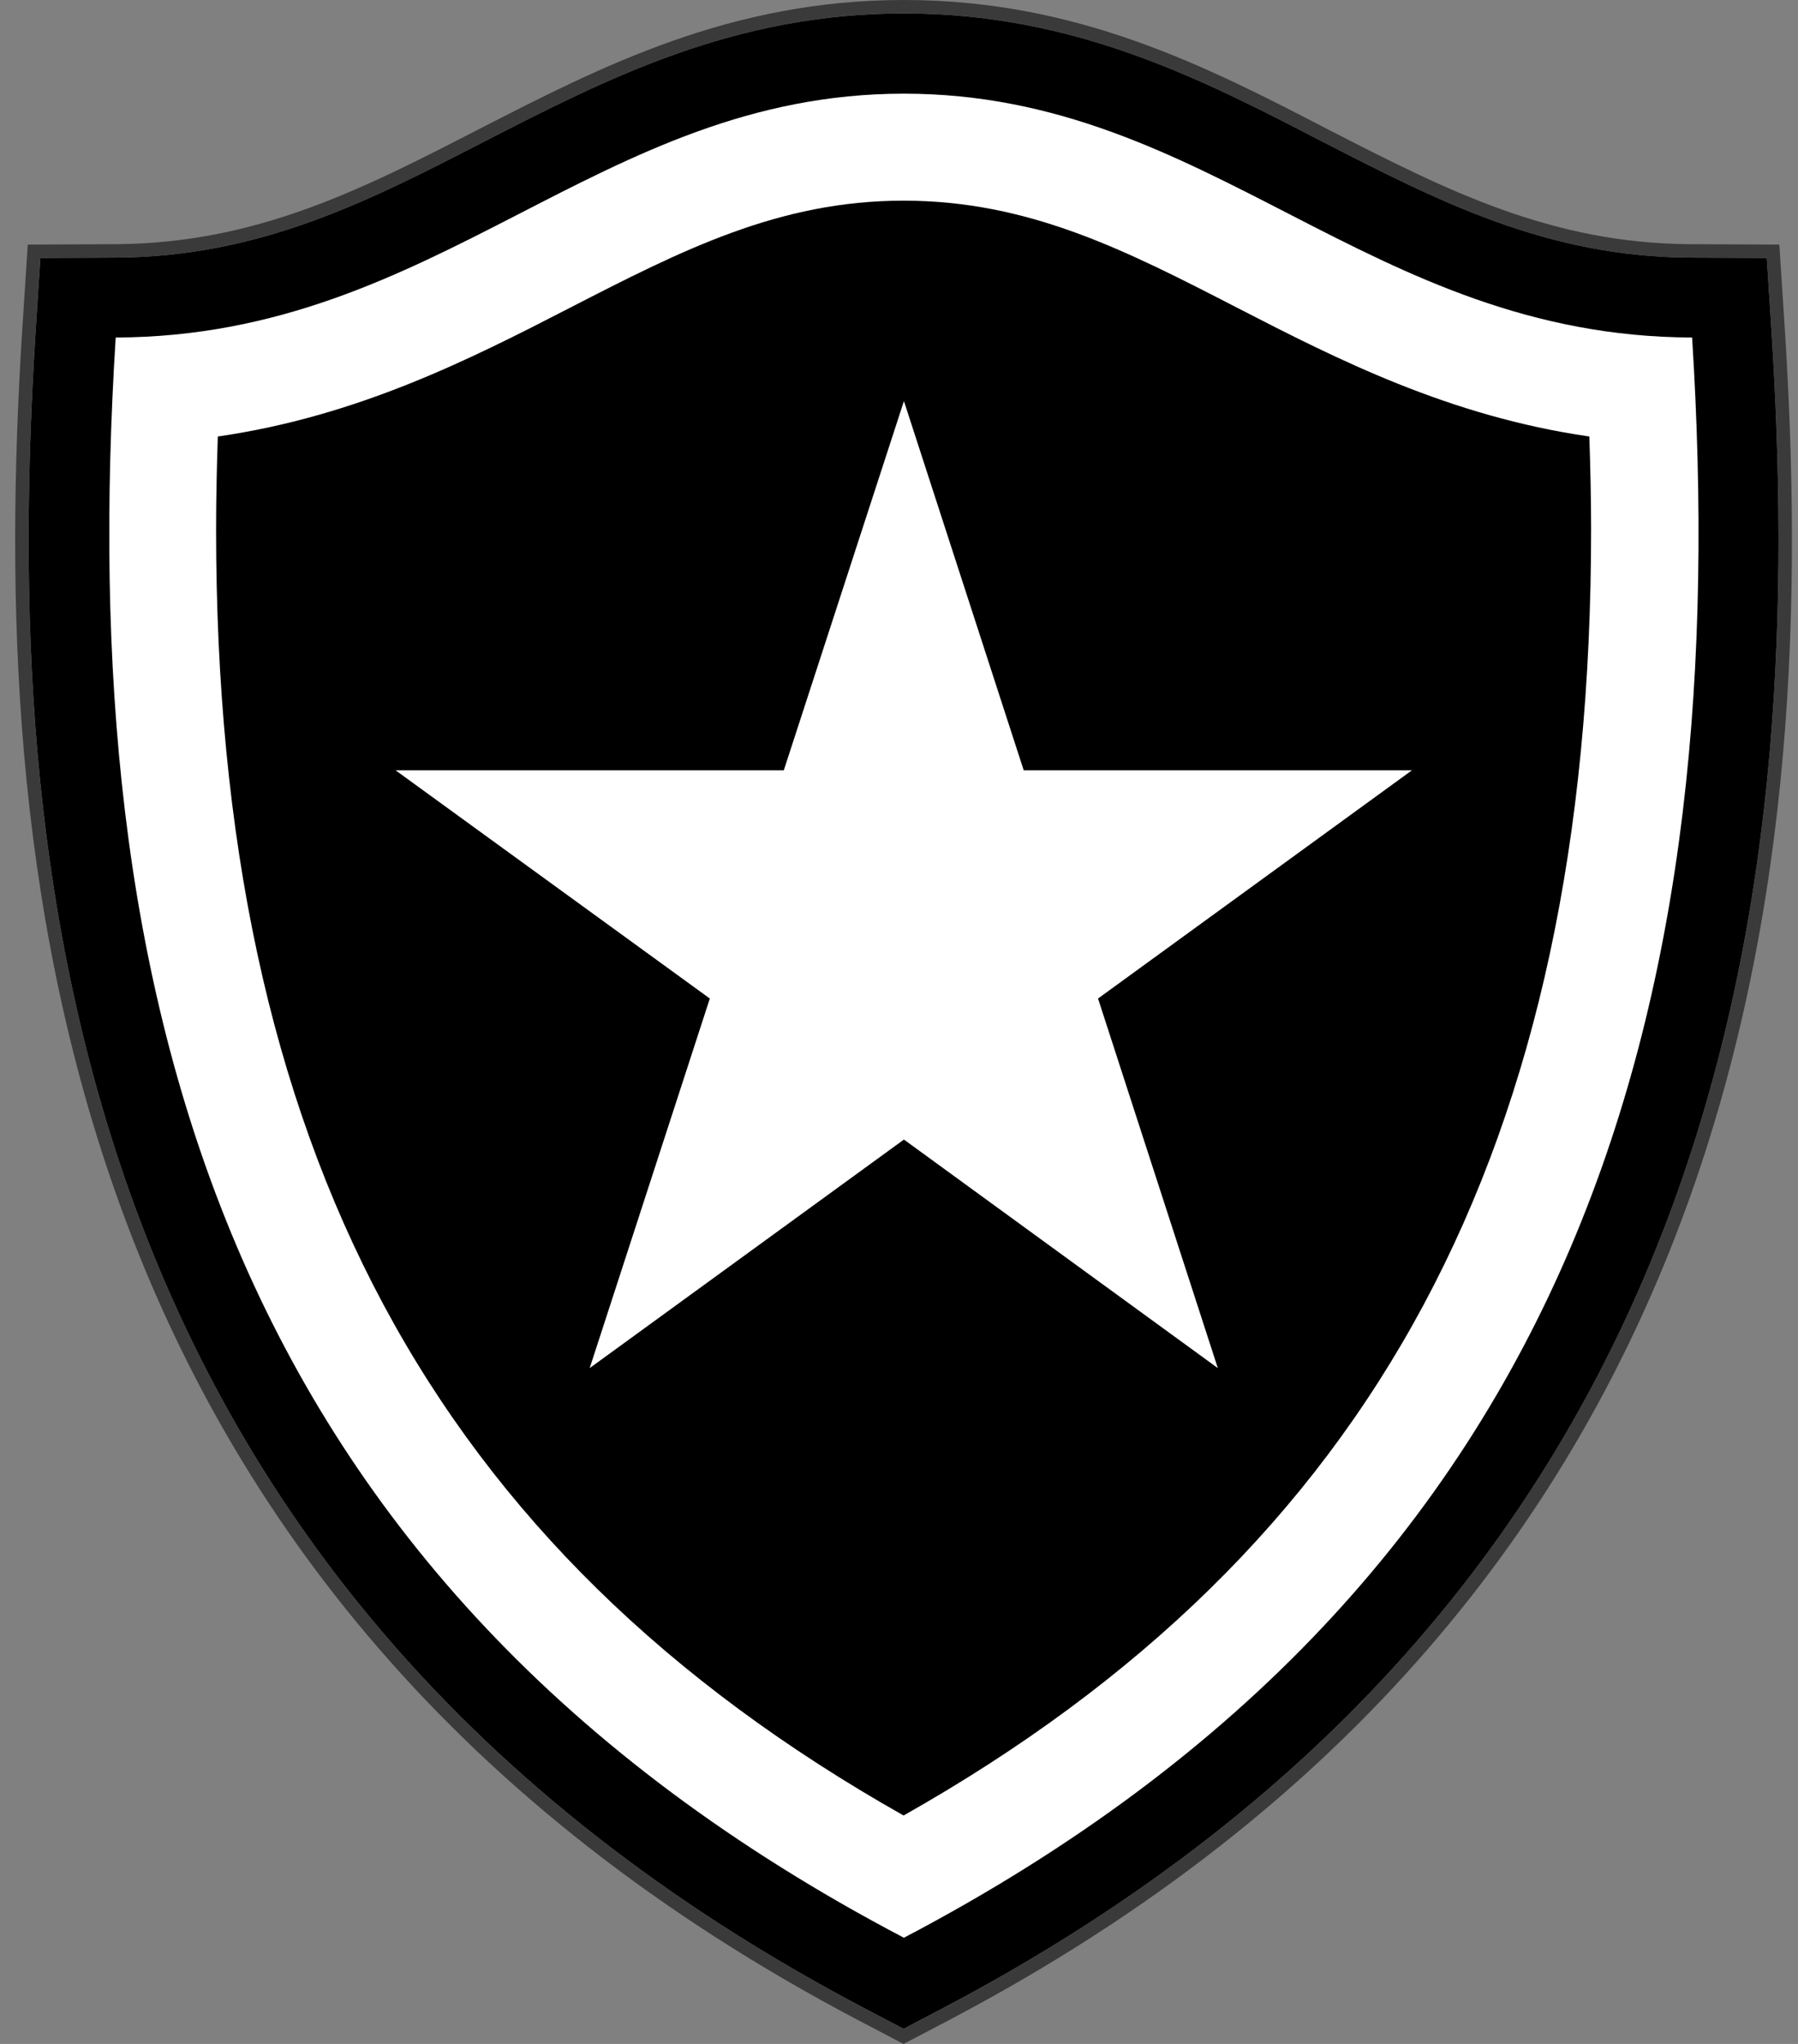 <svg width="66" height="75" viewBox="0 0 66 75" fill="none" xmlns="http://www.w3.org/2000/svg">
<rect x="0" y="0" width="66" height="75" fill="#808080" stroke="none"/>
<path fill-rule="evenodd" clip-rule="evenodd" d="M17.771 5.196C13.54 7.376 9.55 9.428 4.235 9.453L1.482 9.466L1.304 12.219C0.119 31.134 1.979 58.091 31.804 73.73L33.168 74.444L34.532 73.73C64.357 58.091 66.218 31.134 65.032 12.219L64.854 9.466L62.101 9.453C56.786 9.44 52.797 7.376 48.565 5.209C44.091 2.889 39.439 0.493 33.181 0.493C26.923 0.493 22.271 2.889 17.771 5.196Z" fill="black"/>
<path fill-rule="evenodd" clip-rule="evenodd" d="M17.545 4.757L17.619 4.72C22.09 2.427 26.823 0 33.18 0C39.571 0 44.32 2.453 48.79 4.771C48.79 4.771 48.791 4.771 48.791 4.771L48.855 4.804C53.071 6.963 56.947 8.948 62.101 8.96L62.102 8.96L65.315 8.975L65.523 12.188C66.118 21.67 65.953 33.219 61.873 44.372C57.787 55.542 49.784 66.288 34.76 74.166L33.167 75L31.575 74.167C16.55 66.288 8.547 55.542 4.461 44.372C0.381 33.219 0.217 21.67 0.811 12.188L0.811 12.187L1.019 8.975L4.232 8.96C4.232 8.96 4.232 8.96 4.232 8.96C9.414 8.935 13.306 6.941 17.545 4.757ZM4.234 9.453L1.481 9.466L1.303 12.219C0.118 31.134 1.978 58.091 31.803 73.73L33.167 74.444L34.531 73.73C64.356 58.091 66.217 31.134 65.031 12.219L64.853 9.466L62.1 9.453C56.828 9.441 52.859 7.409 48.666 5.261L48.564 5.209C44.09 2.889 39.438 0.493 33.18 0.493C26.943 0.493 22.301 2.873 17.815 5.173L17.77 5.196C13.539 7.376 9.549 9.428 4.234 9.453Z" fill="#3A3A3A"/>
<path fill-rule="evenodd" clip-rule="evenodd" d="M33.18 71.104C7.982 57.887 2.743 36.296 4.247 12.385C16.139 12.347 21.939 3.437 33.18 3.437C44.422 3.437 50.221 12.347 62.113 12.385C63.617 36.296 58.379 57.887 33.18 71.104Z" fill="white"/>
<path fill-rule="evenodd" clip-rule="evenodd" d="M20.907 11.301C25.024 9.186 28.58 7.363 33.168 7.363C37.769 7.363 41.325 9.186 45.429 11.301C49.113 13.2 53.217 15.278 58.341 16.017C58.379 17.177 58.405 18.311 58.405 19.433C58.405 42.095 50.439 56.867 33.168 66.618C15.898 56.867 7.932 42.095 7.932 19.433C7.932 18.311 7.957 17.177 7.995 16.017C13.119 15.278 17.223 13.2 20.907 11.301Z" fill="black"/>
<path fill-rule="evenodd" clip-rule="evenodd" d="M33.181 14.717L37.578 28.266H51.828L40.306 36.64L44.703 50.201L33.181 41.815L21.646 50.201L26.056 36.64L14.521 28.266H28.771L33.181 14.717Z" fill="white"/>
</svg>
